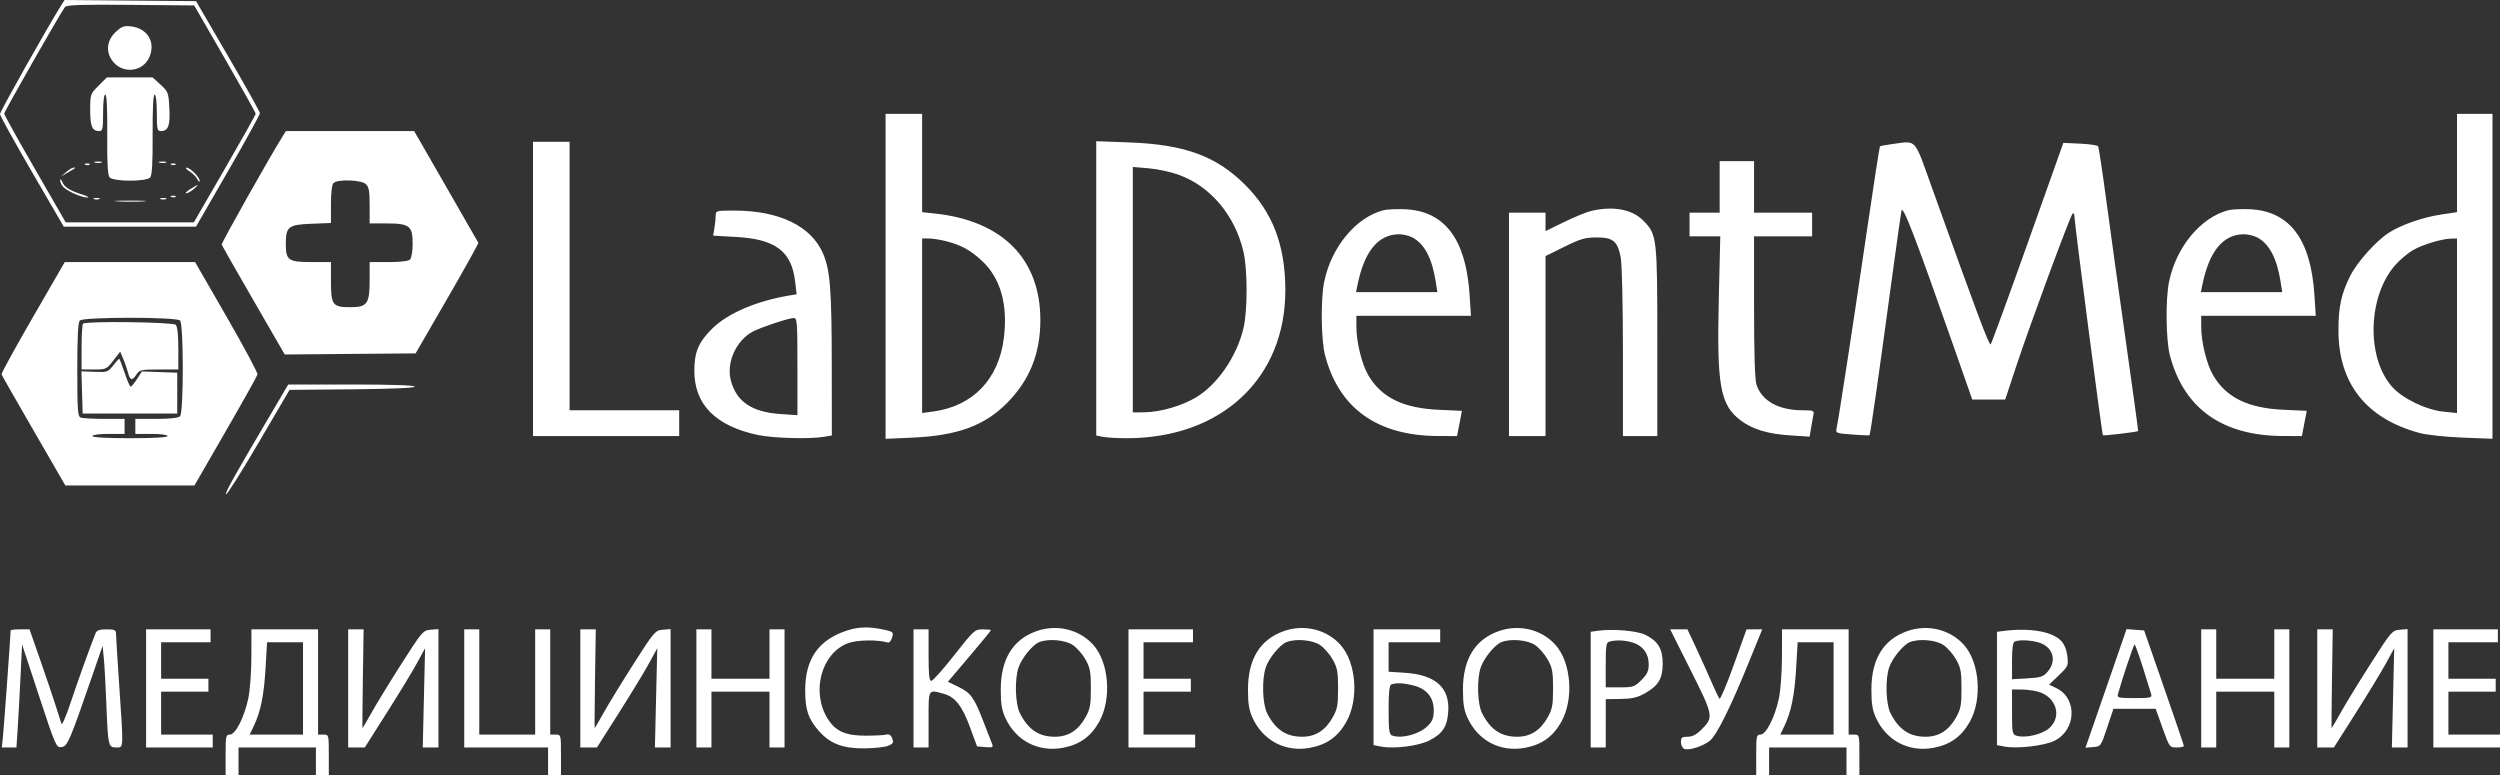 <svg width="187" height="58" viewBox="0 0 187 58" fill="none" xmlns="http://www.w3.org/2000/svg">
<rect x="0" y="0" width="187" height="58" fill="#333333" stroke="none"/>
<path fill-rule="evenodd" clip-rule="evenodd" d="M4.598 0.364C3.563 2.012 -0.006 8.352 7.42937e-06 8.532C0.004 8.658 1.079 10.604 2.388 12.857L4.769 16.953H9.715H14.661L17.055 12.804C18.372 10.522 19.446 8.57 19.442 8.467C19.438 8.363 18.362 6.435 17.049 4.182L14.664 0.085L9.745 0.043L4.827 0L4.598 0.364ZM16.827 4.395C18.092 6.589 19.127 8.44 19.127 8.508C19.127 8.576 18.086 10.432 16.814 12.632L14.5 16.632H9.708H4.915L2.615 12.643C1.349 10.449 0.314 8.584 0.314 8.499C0.314 8.347 4.547 0.921 4.86 0.524C4.984 0.367 6.092 0.331 9.773 0.364L14.526 0.406L16.827 4.395ZM8.693 2.356C8.031 2.952 7.895 3.745 8.334 4.446C9.033 5.561 10.682 5.448 11.183 4.251C11.642 3.153 11.044 2.143 9.84 1.981C9.3 1.909 9.126 1.966 8.693 2.356ZM7.37 6.412C6.757 7.024 6.746 7.057 6.746 8.227C6.746 9.458 6.894 9.804 7.421 9.804C7.677 9.804 7.711 9.647 7.711 8.439C7.711 7.607 7.776 7.073 7.877 7.073C7.986 7.073 8.035 8.096 8.021 10.049C8.005 12.19 8.055 13.091 8.196 13.262C8.472 13.594 10.965 13.6 11.239 13.269C11.373 13.108 11.427 12.144 11.417 10.056C11.408 8.127 11.46 7.073 11.567 7.073C11.665 7.073 11.731 7.618 11.731 8.439C11.731 9.668 11.761 9.804 12.033 9.804C12.585 9.804 12.735 9.403 12.669 8.104C12.61 6.93 12.583 6.859 12.011 6.335L11.414 5.788H9.704H7.995L7.37 6.412ZM66.241 20.672V32.824L68.291 32.732C71.624 32.582 73.65 31.836 75.33 30.141C77.018 28.436 77.819 26.443 77.819 23.942C77.819 19.387 75.006 16.53 69.98 15.978L68.975 15.868V12.194V8.519H67.608H66.241V20.672ZM183.784 12.195V15.87L182.588 16.048C181.243 16.248 179.63 16.808 178.699 17.4C177.734 18.013 176.312 19.603 175.786 20.658C175.121 21.99 174.911 22.977 174.916 24.745C174.926 28.69 177.003 31.311 180.97 32.383C181.524 32.533 182.895 32.681 184.186 32.732L186.437 32.819V20.669V8.519H185.111H183.784V12.195ZM21.16 10.166C20.117 11.836 16.541 18.192 16.582 18.302C16.611 18.38 17.684 20.259 18.967 22.479L21.298 26.515L26.193 26.474L31.088 26.432L33.456 22.338C34.758 20.087 35.804 18.207 35.78 18.161C35.757 18.115 34.667 16.216 33.359 13.941L30.979 9.804H26.183H21.386L21.16 10.166ZM39.87 21.612V32.617H45.337H50.804V31.653V30.689H46.704H42.604V20.648V10.608H41.237H39.87V21.612ZM81.999 21.569V32.577L82.502 32.677C82.778 32.733 83.578 32.778 84.28 32.778C91.379 32.778 96.172 28.286 96.144 21.659C96.13 18.322 95.188 15.871 93.131 13.821C90.966 11.664 88.619 10.807 84.451 10.652L81.999 10.562V21.569ZM141.609 10.766C141.097 10.833 140.651 10.915 140.619 10.949C140.586 10.982 140.114 14.046 139.57 17.757C138.6 24.37 137.558 31.162 137.385 31.991C137.299 32.407 137.305 32.409 138.548 32.503C139.236 32.555 139.817 32.579 139.84 32.556C139.902 32.494 140.573 27.811 141.408 21.612C141.813 18.608 142.186 15.969 142.236 15.748C142.335 15.316 143.302 17.836 146.103 25.828L147.524 29.883L148.757 29.885L149.99 29.886L150.827 27.356C151.835 24.307 154.825 16.212 155.022 15.998C155.106 15.906 155.163 15.97 155.164 16.158C155.167 16.662 157.227 32.484 157.298 32.556C157.355 32.612 159.86 32.313 159.933 32.241C159.948 32.227 159.54 29.251 159.027 25.628C158.514 22.006 157.854 17.252 157.561 15.064C157.268 12.876 156.988 11.023 156.939 10.944C156.891 10.866 156.285 10.777 155.594 10.745L154.338 10.688L151.681 18.158C150.22 22.267 148.969 25.686 148.902 25.757C148.79 25.873 147.838 23.333 144.489 13.981C143.163 10.281 143.388 10.532 141.609 10.766ZM7.111 12.165C7.267 12.206 7.484 12.203 7.593 12.159C7.702 12.115 7.574 12.082 7.309 12.085C7.043 12.088 6.954 12.124 7.111 12.165ZM11.935 12.165C12.091 12.206 12.308 12.203 12.417 12.159C12.526 12.115 12.398 12.082 12.133 12.085C11.867 12.088 11.778 12.124 11.935 12.165ZM128.63 13.981V15.909H127.505H126.379V16.793V17.676H127.528H128.677L128.567 22.295C128.41 28.869 128.664 30.288 130.205 31.447C131.103 32.122 132.239 32.462 133.966 32.572L135.361 32.66L135.462 32.036C135.518 31.693 135.597 31.25 135.638 31.051C135.707 30.712 135.658 30.689 134.854 30.689C133.044 30.689 131.795 30.001 131.386 28.778C131.264 28.414 131.203 26.466 131.203 22.954V17.676H133.374H135.545V16.793V15.909H133.374H131.203V13.981V12.054H129.917H128.63V13.981ZM6.394 12.324C6.51 12.37 6.649 12.365 6.702 12.311C6.756 12.258 6.661 12.22 6.491 12.227C6.304 12.235 6.266 12.273 6.394 12.324ZM12.826 12.324C12.942 12.37 13.081 12.365 13.134 12.311C13.188 12.258 13.093 12.22 12.923 12.227C12.736 12.235 12.698 12.273 12.826 12.324ZM4.955 12.866L4.575 13.197L5.058 12.915C5.692 12.543 5.702 12.536 5.504 12.536C5.411 12.536 5.164 12.684 4.955 12.866ZM14.172 12.811C14.409 12.958 14.675 13.228 14.764 13.409C14.853 13.591 14.93 13.647 14.936 13.532C14.95 13.266 14.222 12.534 13.949 12.54C13.834 12.542 13.935 12.664 14.172 12.811ZM88.166 13.072C90.545 13.935 92.365 16.094 93.008 18.817C93.322 20.15 93.325 23.223 93.013 24.546C92.516 26.652 91.073 28.76 89.469 29.721C88.393 30.366 86.79 30.827 85.577 30.84L84.733 30.85V21.669V12.488L85.922 12.589C86.576 12.644 87.586 12.861 88.166 13.072ZM4.505 13.515C4.499 13.656 4.624 13.888 4.782 14.031C5.144 14.358 6.162 14.788 6.54 14.774C6.697 14.768 6.537 14.672 6.183 14.561C5.232 14.262 4.815 14.002 4.657 13.61C4.562 13.374 4.512 13.343 4.505 13.515ZM27.355 13.765C27.596 13.982 27.65 14.277 27.65 15.372V16.712H28.9C30.626 16.712 30.866 16.895 30.866 18.216C30.866 18.782 30.782 19.303 30.673 19.411C30.552 19.532 29.951 19.604 29.065 19.604H27.65V20.934C27.65 22.727 27.473 22.978 26.205 22.978C24.875 22.978 24.755 22.817 24.755 21.039V19.604H23.32C21.569 19.604 21.378 19.472 21.378 18.258C21.378 16.952 21.567 16.803 23.295 16.737L24.755 16.68V15.283C24.755 14.41 24.828 13.812 24.948 13.692C25.248 13.393 27.003 13.446 27.355 13.765ZM14.223 14.153C13.958 14.323 13.823 14.462 13.924 14.463C14.025 14.463 14.278 14.321 14.487 14.147C14.965 13.749 14.85 13.752 14.223 14.153ZM12.826 14.734C12.942 14.78 13.081 14.774 13.134 14.721C13.188 14.668 13.093 14.63 12.923 14.637C12.736 14.644 12.698 14.682 12.826 14.734ZM7.027 14.891C7.138 14.936 7.319 14.936 7.429 14.891C7.54 14.847 7.449 14.81 7.228 14.81C7.007 14.81 6.917 14.847 7.027 14.891ZM12.012 14.891C12.123 14.936 12.304 14.936 12.414 14.891C12.525 14.847 12.434 14.81 12.213 14.81C11.992 14.81 11.902 14.847 12.012 14.891ZM8.802 15.064C9.359 15.096 10.227 15.096 10.732 15.064C11.237 15.032 10.782 15.006 9.721 15.007C8.659 15.007 8.246 15.033 8.802 15.064ZM103.466 15.729C101.409 16.272 99.576 18.493 99.05 21.08C98.778 22.416 98.816 25.44 99.119 26.593C100.161 30.559 103.041 32.605 107.594 32.614L108.988 32.617L109.081 32.135C109.132 31.87 109.214 31.446 109.263 31.192L109.351 30.731L107.614 30.652C104.944 30.529 103.327 29.735 102.346 28.063C101.866 27.245 101.461 25.603 101.458 24.464L101.456 23.62H105.741H110.027L109.925 22.054C109.653 17.876 108.063 15.777 105.074 15.65C104.455 15.624 103.731 15.659 103.466 15.729ZM119.061 15.768C118.706 15.848 117.783 16.222 117.011 16.6L115.606 17.287V16.598V15.909H114.239H112.872V24.263V32.617H114.239H115.606V25.887V19.156L117.013 18.459C118.213 17.865 118.567 17.762 119.42 17.76C120.658 17.756 120.998 18.039 121.231 19.266C121.324 19.76 121.395 22.801 121.395 26.373V32.617H122.681H123.967V25.577C123.967 17.767 123.943 17.554 122.936 16.518C122.105 15.663 120.718 15.395 119.061 15.768ZM166.659 15.729C164.603 16.272 162.77 18.493 162.244 21.08C161.972 22.416 162.01 25.44 162.312 26.593C163.355 30.559 166.235 32.605 170.787 32.614L172.181 32.617L172.274 32.135C172.325 31.87 172.407 31.446 172.456 31.192L172.545 30.731L170.808 30.652C168.137 30.529 166.52 29.735 165.539 28.063C165.06 27.245 164.655 25.603 164.652 24.464L164.649 23.62H168.935H173.22L173.118 22.054C172.846 17.876 171.256 15.777 168.267 15.65C167.648 15.624 166.924 15.659 166.659 15.729ZM53.536 16.11C53.535 16.309 53.492 16.731 53.439 17.049L53.343 17.626L55.071 17.724C58.013 17.89 59.209 18.795 59.476 21.053L59.589 22.011L59.016 22.107C56.589 22.515 54.449 23.431 53.3 24.554C52.261 25.569 51.938 26.319 51.935 27.717C51.931 30.255 53.523 31.867 56.7 32.539C57.826 32.778 60.541 32.852 61.618 32.675L62.221 32.575L62.216 27.335C62.211 21.672 62.096 20.201 61.564 18.965C60.681 16.913 58.301 15.758 54.945 15.751C53.593 15.749 53.538 15.763 53.536 16.11ZM105.636 17.756C106.537 18.222 107.114 19.302 107.388 21.034L107.518 21.853H104.474H101.43L101.537 21.331C102.053 18.797 103.077 17.541 104.639 17.522C104.931 17.519 105.38 17.624 105.636 17.756ZM168.83 17.756C169.73 18.222 170.308 19.302 170.582 21.034L170.711 21.853H167.667H164.624L164.73 21.331C165.247 18.797 166.27 17.541 167.833 17.522C168.125 17.519 168.573 17.624 168.83 17.756ZM70.824 18.055C71.924 18.348 72.582 18.71 73.429 19.491C74.836 20.786 75.402 22.765 75.088 25.288C74.704 28.376 72.763 30.389 69.792 30.783L68.975 30.891V24.364V17.837L69.497 17.839C69.785 17.84 70.382 17.937 70.824 18.055ZM183.784 24.366V30.896L182.779 30.793C181.443 30.658 179.654 29.782 178.89 28.89C176.968 26.646 177.128 22.079 179.21 19.777C179.544 19.407 180.115 18.93 180.478 18.718C181.19 18.301 182.626 17.865 183.342 17.848L183.784 17.837V24.366ZM2.458 23.732C1.146 26.002 0.092 27.923 0.117 28C0.141 28.077 1.224 29.979 2.524 32.226L4.887 36.312L9.716 36.311L14.545 36.311L16.876 32.272C18.159 30.051 19.231 28.134 19.26 28.013C19.289 27.892 18.251 25.95 16.953 23.698L14.594 19.604H9.719H4.843L2.458 23.732ZM13.467 23.974C13.741 24.247 13.741 30.866 13.467 31.139C13.344 31.263 12.71 31.332 11.698 31.332H10.123V31.894V32.456H11.329C12.025 32.456 12.535 32.524 12.535 32.617C12.535 32.718 11.489 32.778 9.721 32.778C7.952 32.778 6.907 32.718 6.907 32.617C6.907 32.524 7.416 32.456 8.113 32.456H9.319V31.894V31.332H7.804C6.971 31.332 6.175 31.288 6.036 31.234C5.814 31.149 5.781 30.681 5.781 27.652C5.781 25.155 5.836 24.112 5.974 23.974C6.248 23.701 13.194 23.701 13.467 23.974ZM59.648 27.419V31.056L58.364 30.968C56.236 30.823 55.089 30.045 54.667 28.461C54.31 27.123 55.067 25.452 56.326 24.794C56.946 24.471 58.979 23.798 59.367 23.788C59.627 23.782 59.648 24.059 59.648 27.419ZM6.21 24.21C6.151 24.268 6.103 25.064 6.103 25.977V27.637H7.033C7.935 27.637 7.979 27.616 8.478 26.968L8.992 26.3L9.225 26.857C9.353 27.163 9.507 27.609 9.567 27.848C9.719 28.453 9.884 28.503 10.189 28.037C10.437 27.66 10.534 27.637 11.895 27.637H13.339V26.062C13.339 25.052 13.27 24.419 13.146 24.295C12.937 24.087 6.414 24.006 6.21 24.21ZM8.46 27.344C8.08 27.829 8.011 27.852 7.075 27.814L6.091 27.774L6.137 29.352L6.183 30.93H9.721H13.258V29.404V27.878L11.937 27.831L10.617 27.785L10.249 28.351C10.047 28.663 9.833 28.919 9.774 28.92C9.715 28.921 9.51 28.452 9.319 27.878C9.127 27.303 8.946 26.834 8.915 26.834C8.885 26.834 8.68 27.063 8.46 27.344ZM20.448 30.649C17.463 35.71 16.852 36.801 16.909 36.972C16.943 37.074 18.025 35.358 19.314 33.16L21.657 29.163L26.342 29.12C29.281 29.094 31.026 29.019 31.026 28.92C31.026 28.819 29.294 28.761 26.294 28.761H21.562L20.448 30.649ZM63.427 47.14C61.239 47.831 60.222 49.266 60.228 51.654C60.231 53.099 60.459 53.775 61.243 54.667C62.084 55.623 63.032 55.99 64.633 55.978C65.385 55.972 66.197 55.885 66.439 55.784C66.809 55.629 66.856 55.544 66.739 55.234C66.643 54.98 66.508 54.892 66.3 54.948C66.135 54.992 65.421 55.028 64.713 55.028C63.236 55.028 62.483 54.686 61.906 53.753C60.662 51.743 61.434 48.872 63.422 48.113C64.079 47.862 65.619 47.832 66.384 48.055C66.518 48.094 66.655 47.948 66.729 47.688C66.846 47.274 66.818 47.249 66.056 47.086C65.039 46.867 64.236 46.884 63.427 47.14ZM77.526 47.211C75.754 47.842 74.86 49.304 74.857 51.574C74.856 52.617 74.934 53.113 75.189 53.674C75.977 55.403 77.648 56.28 79.502 55.936C80.749 55.704 81.593 55.101 82.214 53.998C83.16 52.315 82.962 49.583 81.796 48.257C80.764 47.083 79.061 46.666 77.526 47.211ZM96.018 47.211C94.246 47.842 93.351 49.304 93.349 51.574C93.347 52.617 93.426 53.113 93.681 53.674C94.468 55.403 96.14 56.28 97.994 55.936C99.241 55.704 100.085 55.101 100.705 53.998C101.652 52.315 101.453 49.583 100.287 48.257C99.256 47.083 97.552 46.666 96.018 47.211ZM112.098 47.211C110.326 47.842 109.431 49.304 109.428 51.574C109.427 52.617 109.506 53.113 109.761 53.674C110.548 55.403 112.22 56.28 114.074 55.936C115.321 55.704 116.165 55.101 116.785 53.998C117.732 52.315 117.533 49.583 116.367 48.257C115.336 47.083 113.632 46.666 112.098 47.211ZM142.649 47.211C140.877 47.842 139.983 49.304 139.98 51.574C139.979 52.617 140.057 53.113 140.312 53.674C141.1 55.403 142.771 56.28 144.625 55.936C145.872 55.704 146.716 55.101 147.337 53.998C148.283 52.315 148.085 49.583 146.919 48.257C145.887 47.083 144.184 46.666 142.649 47.211ZM0.796 47.159C0.796 47.454 0.306 54.236 0.23 54.988L0.137 55.911H0.684H1.23L1.332 54.345C1.388 53.484 1.482 51.749 1.542 50.49L1.65 48.201L2.923 52.066C4.167 55.841 4.206 55.929 4.607 55.881C5.05 55.828 5.214 55.443 6.986 50.303L7.673 48.31L7.767 49.259C7.819 49.781 7.903 51.293 7.954 52.618C8.078 55.81 8.101 55.911 8.688 55.911C9.257 55.911 9.247 56.121 8.917 51.253C8.788 49.353 8.681 47.636 8.679 47.437C8.676 47.118 8.594 47.076 7.969 47.076C7.446 47.076 7.234 47.149 7.151 47.357C6.714 48.458 5.806 50.987 5.29 52.537C4.952 53.553 4.641 54.276 4.598 54.144C4.555 54.012 4.36 53.397 4.163 52.779C3.967 52.16 3.447 50.624 3.008 49.365L2.209 47.076H1.502C1.114 47.076 0.796 47.113 0.796 47.159ZM10.927 51.494V55.911H13.419H15.911V55.43V54.948H13.982H12.052V53.341V51.735H13.821H15.59V51.253V50.771H13.821H12.052V49.405V48.04H13.901H15.751V47.558V47.076H13.339H10.927V51.494ZM18.803 49.124C18.801 50.26 18.7 51.647 18.574 52.238C18.273 53.654 17.616 54.948 17.195 54.948C16.899 54.948 16.876 55.059 16.876 56.474V58H17.359H17.841V56.956V55.911H20.735H23.63V56.956V58H24.112H24.595V56.474C24.595 54.953 24.593 54.948 24.192 54.948H23.791V51.012V47.076H21.298H18.806L18.803 49.124ZM26.042 51.494V55.911H26.663H27.285L28.94 53.303C29.851 51.869 30.866 50.198 31.196 49.59L31.797 48.484L31.709 52.198L31.622 55.911H32.208H32.795V51.484V47.056L32.209 47.106C31.641 47.154 31.57 47.237 30.033 49.646C29.159 51.016 28.152 52.66 27.794 53.301C27.437 53.942 27.132 54.466 27.116 54.466C27.1 54.466 27.112 52.803 27.142 50.771L27.198 47.076H26.62H26.042V51.494ZM34.725 51.494V55.911H37.86H40.996V56.956V58H41.478H41.961V56.474C41.961 54.953 41.959 54.948 41.559 54.948H41.157V51.012V47.076H40.594H40.031V51.012V54.948H37.941H35.85V51.012V47.076H35.288H34.725V51.494ZM43.408 51.494V55.911H44.029H44.651L46.306 53.303C47.217 51.869 48.232 50.198 48.562 49.59L49.163 48.484L49.075 52.198L48.988 55.911H49.575H50.161V51.484V47.056L49.575 47.106C49.007 47.154 48.937 47.237 47.399 49.646C46.525 51.016 45.518 52.66 45.16 53.301C44.803 53.942 44.498 54.466 44.482 54.466C44.466 54.466 44.478 52.803 44.508 50.771L44.564 47.076H43.986H43.408V51.494ZM52.091 51.494V55.911H52.654H53.216V53.823V51.735H55.387H57.558V53.823V55.911H58.121H58.684V51.494V47.076H58.121H57.558V48.923V50.771H55.387H53.216V48.923V47.076H52.654H52.091V51.494ZM68.331 51.494V55.911H68.894H69.457V53.823C69.457 51.501 69.417 51.569 70.592 51.895C71.446 52.132 71.964 52.791 72.554 54.391L73.085 55.831L73.704 55.882C74.248 55.927 74.309 55.898 74.207 55.641C74.142 55.481 73.844 54.714 73.545 53.938C72.86 52.161 72.615 51.826 71.668 51.366L70.903 50.995L72.512 49.1C73.396 48.058 74.12 47.176 74.12 47.14C74.12 47.105 73.844 47.076 73.507 47.076C72.916 47.076 72.842 47.142 71.38 49.004C70.547 50.064 69.773 50.931 69.661 50.931C69.507 50.931 69.457 50.454 69.457 49.004V47.076H68.894H68.331V51.494ZM84.411 51.494V55.911H86.903H89.396V55.43V54.948H87.466H85.537V53.341V51.735H87.305H89.074V51.253V50.771H87.305H85.537V49.405V48.04H87.386H89.235V47.558V47.076H86.823H84.411V51.494ZM102.742 51.406V55.736L103.325 55.846C104.293 56.027 106.088 55.801 106.894 55.397C107.899 54.893 108.256 54.353 108.329 53.223C108.447 51.425 107.373 50.471 105.068 50.323L103.868 50.246V49.143V48.04H105.797H107.727V47.558V47.076H105.234H102.742V51.406ZM119.505 47.183L118.983 47.257V51.584V55.911H119.545H120.108L120.11 54.104L120.111 52.297L121.213 52.281C122.056 52.269 122.476 52.175 123.006 51.88C124.044 51.3 124.369 50.767 124.369 49.646C124.369 48.53 124.028 47.959 123.081 47.489C122.453 47.178 120.639 47.022 119.505 47.183ZM126.471 50.15C128.178 53.557 128.194 53.648 127.27 54.572C126.892 54.949 126.585 55.108 126.235 55.108C125.808 55.108 125.736 55.167 125.736 55.515C125.736 55.739 125.85 55.965 125.989 56.019C126.334 56.151 127.369 55.824 127.883 55.42C128.395 55.017 129.406 52.992 130.785 49.606L131.816 47.076L131.228 47.076L130.64 47.077L129.689 49.732C129.165 51.192 128.684 52.33 128.619 52.261C128.555 52.193 128.285 51.63 128.02 51.012C127.755 50.393 127.241 49.255 126.879 48.481L126.221 47.076H125.576H124.931L126.471 50.15ZM133.291 49.124C133.289 50.26 133.187 51.647 133.062 52.238C132.761 53.654 132.103 54.948 131.683 54.948C131.387 54.948 131.364 55.059 131.364 56.474V58H131.846H132.329V56.956V55.911H135.223H138.118V56.956V58H138.6H139.082V56.474C139.082 54.953 139.081 54.948 138.68 54.948H138.278V51.012V47.076H135.786H133.294L133.291 49.124ZM149.896 47.192L149.373 47.257V51.496V55.736L149.957 55.846C150.88 56.019 152.897 55.786 153.656 55.419C155.314 54.617 155.405 52.228 153.806 51.466L153.27 51.211L153.997 50.516C154.694 49.849 154.72 49.79 154.64 49.081C154.587 48.616 154.418 48.194 154.185 47.946C153.52 47.239 151.864 46.948 149.896 47.192ZM158.132 49.758C157.62 51.243 156.929 53.239 156.597 54.193L155.994 55.929L156.571 55.88C157.143 55.831 157.15 55.822 157.615 54.425L158.083 53.02H159.665H161.246L161.763 54.466C162.276 55.897 162.287 55.911 162.822 55.911C163.119 55.911 163.358 55.857 163.353 55.791C163.347 55.725 162.677 53.755 161.862 51.413L160.381 47.156L159.723 47.108L159.064 47.059L158.132 49.758ZM164.649 51.494V55.911H165.212H165.775V53.823V51.735H167.945H170.116V53.823V55.911H170.679H171.242V51.494V47.076H170.679H170.116V48.923V50.771H167.945H165.775V48.923V47.076H165.212H164.649V51.494ZM173.332 51.494V55.911H173.954H174.575L176.231 53.303C177.141 51.869 178.157 50.198 178.487 49.59L179.087 48.484L179 52.198L178.912 55.911H179.499H180.086V51.484V47.056L179.499 47.106C178.932 47.154 178.861 47.237 177.324 49.646C176.45 51.016 175.442 52.66 175.085 53.301C174.728 53.942 174.422 54.466 174.406 54.466C174.39 54.466 174.402 52.803 174.433 50.771L174.488 47.076H173.91H173.332V51.494ZM182.015 51.494V55.911H184.508H187V55.43V54.948H185.07H183.141V53.341V51.735H184.91H186.678V51.253V50.771H184.91H183.141V49.405V48.04H184.99H186.839V47.558V47.076H184.427H182.015V51.494ZM80.247 48.247C80.547 48.449 80.974 48.937 81.195 49.331C81.541 49.948 81.597 50.249 81.597 51.494C81.597 52.738 81.541 53.04 81.195 53.656C80.644 54.639 79.906 55.108 78.912 55.108C77.703 55.108 76.91 54.575 76.285 53.342C75.935 52.651 75.884 50.794 76.191 49.913C76.435 49.213 77.237 48.232 77.729 48.033C78.416 47.755 79.675 47.862 80.247 48.247ZM98.739 48.247C99.039 48.449 99.466 48.937 99.687 49.331C100.033 49.948 100.089 50.249 100.089 51.494C100.089 52.738 100.033 53.04 99.687 53.656C99.136 54.639 98.398 55.108 97.404 55.108C96.194 55.108 95.402 54.575 94.777 53.342C94.427 52.651 94.376 50.794 94.683 49.913C94.926 49.213 95.729 48.232 96.221 48.033C96.908 47.755 98.167 47.862 98.739 48.247ZM114.818 48.247C115.119 48.449 115.546 48.937 115.767 49.331C116.113 49.948 116.169 50.249 116.169 51.494C116.169 52.738 116.113 53.04 115.767 53.656C115.215 54.639 114.478 55.108 113.484 55.108C112.274 55.108 111.482 54.575 110.857 53.342C110.507 52.651 110.456 50.794 110.762 49.913C111.006 49.213 111.809 48.232 112.301 48.033C112.988 47.755 114.246 47.862 114.818 48.247ZM122.071 48.046C122.858 48.264 123.324 48.874 123.324 49.684C123.324 50.194 123.215 50.43 122.777 50.867C122.266 51.378 122.162 51.413 121.169 51.413H120.108V49.738C120.108 48.278 120.144 48.054 120.39 47.99C120.893 47.858 121.463 47.877 122.071 48.046ZM145.37 48.247C145.67 48.449 146.097 48.937 146.318 49.331C146.664 49.948 146.72 50.249 146.72 51.494C146.72 52.738 146.664 53.04 146.318 53.656C145.767 54.639 145.029 55.108 144.035 55.108C142.826 55.108 142.033 54.575 141.408 53.342C141.058 52.651 141.007 50.794 141.314 49.913C141.558 49.213 142.36 48.232 142.852 48.033C143.539 47.755 144.798 47.862 145.37 48.247ZM152.464 48.047C153.547 48.347 153.888 49.401 153.172 50.233C152.834 50.625 152.655 50.685 151.644 50.742L150.499 50.807V49.437C150.499 48.491 150.561 48.041 150.7 47.985C151.045 47.846 151.841 47.874 152.464 48.047ZM22.665 51.494V54.948H20.67H18.674L18.981 54.313C19.49 53.261 19.745 52.007 19.864 49.972L19.977 48.04H21.321H22.665V51.494ZM137.153 51.494V54.948H135.157H133.162L133.469 54.313C133.977 53.261 134.233 52.007 134.352 49.972L134.465 48.04H135.809H137.153V51.494ZM160.29 49.93C160.59 50.879 160.869 51.781 160.912 51.935C160.98 52.187 160.847 52.217 159.664 52.217C158.482 52.217 158.349 52.187 158.417 51.935C158.708 50.869 159.599 48.206 159.664 48.206C159.709 48.206 159.99 48.982 160.29 49.93ZM105.728 51.272C106.712 51.52 107.244 52.171 107.244 53.125C107.244 53.704 107.154 53.938 106.79 54.302C106.166 54.925 104.827 55.281 104.122 55.011C103.911 54.93 103.868 54.605 103.868 53.096C103.868 51.793 103.924 51.257 104.069 51.198C104.413 51.059 104.984 51.085 105.728 51.272ZM152.44 51.735C153.809 52.115 154.266 53.59 153.286 54.465C152.758 54.937 151.469 55.234 150.83 55.031C150.524 54.934 150.499 54.801 150.499 53.25V51.574L151.182 51.575C151.558 51.575 152.124 51.648 152.44 51.735Z" fill="white"/>
</svg>
